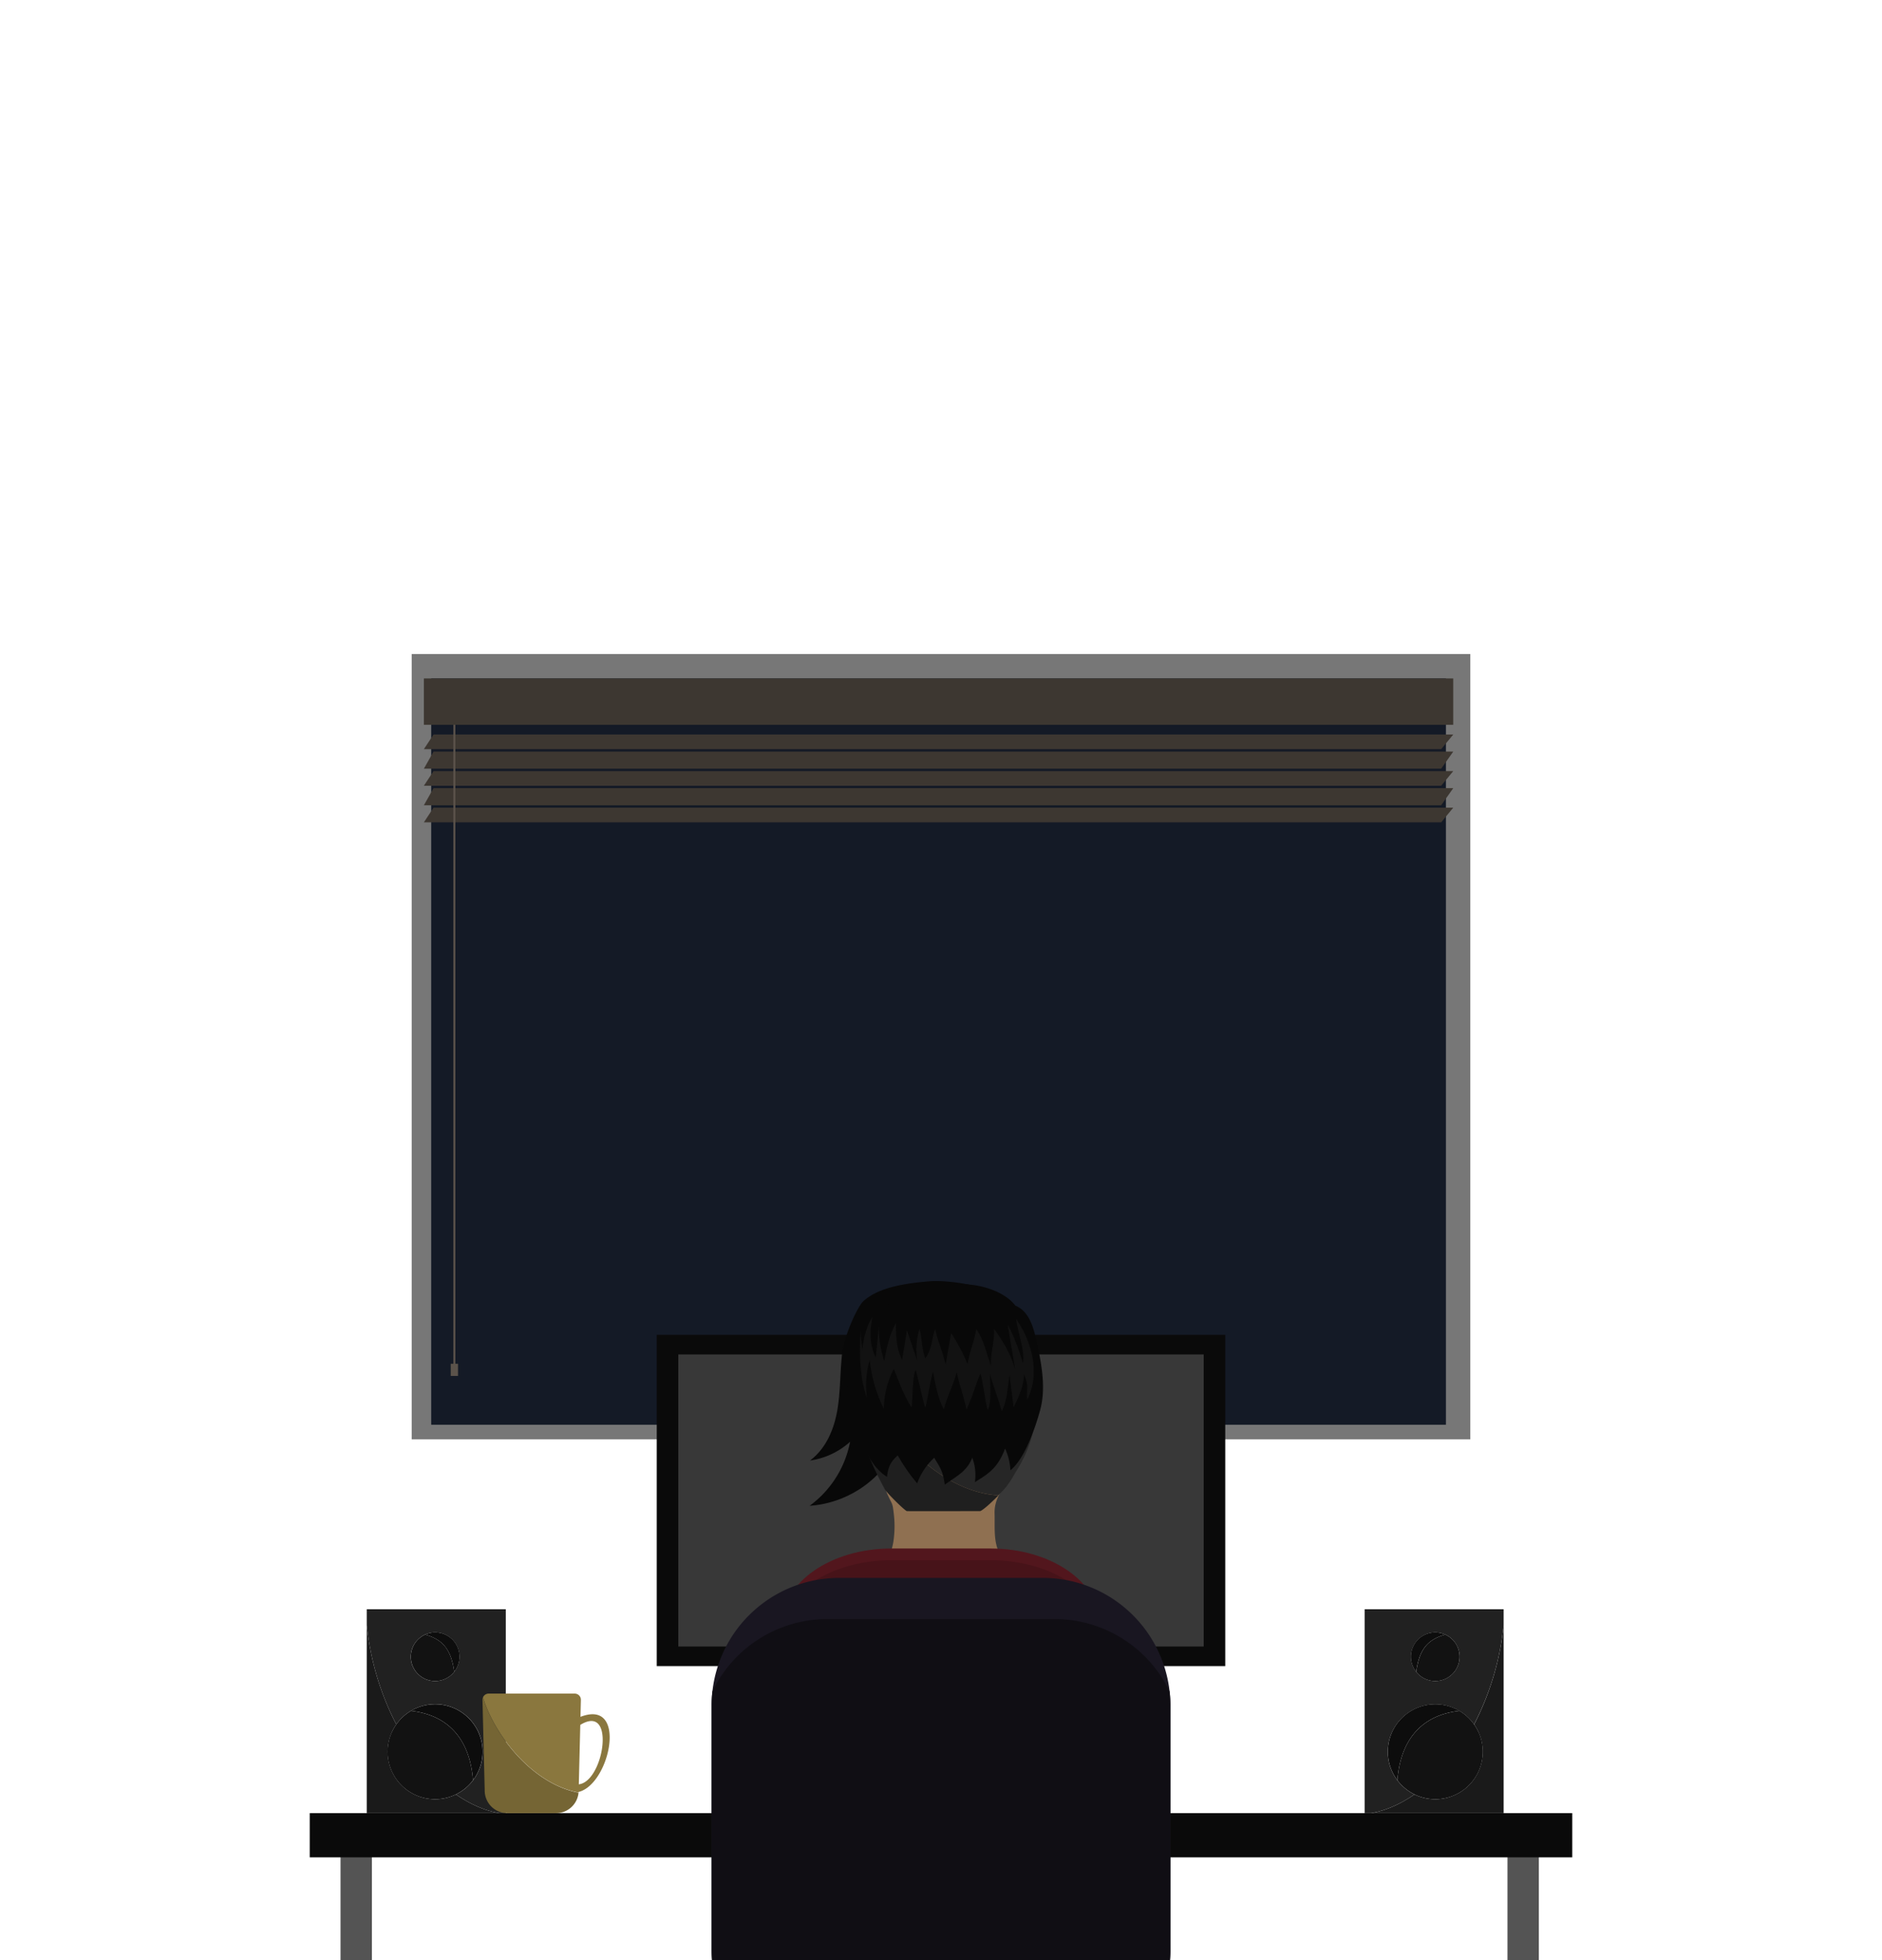 <svg xmlns="http://www.w3.org/2000/svg" viewBox="0 0 960 1000"><defs><style>.cls-1{fill:#777;}.cls-2{fill:#141a26;}.cls-3{fill:#3d3731;}.cls-13,.cls-4{fill:none;}.cls-4{stroke:#5b534b;}.cls-5{fill:#5b534b;}.cls-6{fill:#545454;}.cls-7{fill:#0a0a0a;}.cls-8{fill:#212121;}.cls-9{fill:#1a1a1a;}.cls-10{fill:#121212;}.cls-11{fill:#0d0d0d;}.cls-12{fill:#383838;}.cls-14{fill:#756534;}.cls-15{fill:#8a773e;}.cls-16{fill:#8f7051;}.cls-17{fill:#080808;}.cls-18{fill:#1f1f1f;}.cls-19{fill:#262626;}.cls-20{fill:#424242;}.cls-21{fill:#52161d;}.cls-22{fill:#471319;}.cls-23{fill:#191621;}.cls-24{fill:#100e14;}</style></defs><title>about-bottom</title><g id="window"><polyline class="cls-1" points="210 734.32 210 333.68 750 333.68 750 734.32"/><polyline class="cls-2" points="219.95 726.86 219.95 346.12 737.56 346.12 737.56 726.86"/><path class="cls-3" d="M221.14,374.74H741.29l-6.15,7.47H216.22Z"/><path class="cls-3" d="M221.14,383.45H741.29l-6.15,8.71H216.22Z"/><path class="cls-3" d="M221.14,393.4H741.29l-6.15,7.47H216.22Z"/><path class="cls-3" d="M221.14,402.11H741.29l-6.15,8.71H216.22Z"/><path class="cls-3" d="M221.14,412.06H741.29l-6.15,7.47H216.22Z"/><line class="cls-4" x1="231.77" y1="363.54" x2="231.77" y2="699.48"/><rect class="cls-3" x="216.22" y="346.12" width="525.07" height="23.64"/><rect class="cls-5" x="229.91" y="695.75" width="3.73" height="6.22"/></g><g id="desk"><rect class="cls-6" x="173.7" y="943.26" width="16.01" height="271.74"/><rect class="cls-6" x="768.95" y="943.26" width="16.01" height="271.74"/><rect class="cls-7" x="158" y="925" width="644" height="22.56"/><rect class="cls-7" x="335" y="681" width="290" height="169"/><path class="cls-8" d="M232.56,915.45c7.45,5.15,15,8.38,22.14,9.55H258V821H187.09v8.18a141.6,141.6,0,0,0,15.06,50.58,24.22,24.22,0,1,1,30.41,35.69Zm1.8-70.22A12.41,12.41,0,1,1,222,832.82,12.4,12.4,0,0,1,234.36,845.23Z"/><path class="cls-9" d="M187.09,829.18a141.6,141.6,0,0,0,15.06,50.58,24.22,24.22,0,0,0,29.54,36.11c.3-.13.58-.28.87-.42,7.45,5.15,15,8.38,22.14,9.55H187.09Z"/><path class="cls-10" d="M210.52,840.41a12.45,12.45,0,0,1,6.36-6.5c9,2.57,13.18,7.42,14.84,19a12.41,12.41,0,0,1-21.2-12.46Z"/><path class="cls-11" d="M216.88,833.91a12.4,12.4,0,0,1,14.84,19C230.06,841.33,225.85,836.48,216.88,833.91Z"/><path class="cls-11" d="M209.65,872.82a24.21,24.21,0,0,1,31.67,35.38C239.58,887.35,228.85,875,209.65,872.82Z"/><path class="cls-10" d="M199.78,883.91a24.47,24.47,0,0,1,9.87-11.09c19.2,2.22,29.93,14.53,31.67,35.38a24.37,24.37,0,0,1-8.76,7.24c-.29.14-.58.29-.87.42a24.23,24.23,0,0,1-31.91-32Z"/><rect class="cls-12" x="346" y="691" width="268" height="149"/><path class="cls-13" d="M306.76,882.54c-1.32-4.31-4.69-6.25-10.77-2.5l-.34,13.61-.41,16.7C303.81,909.39,309.42,891.19,306.76,882.54Z"/><path class="cls-14" d="M246.37,866c0,.07-.06.13-.09.2a3.06,3.06,0,0,0-.17,1.11l1.14,46.18a11.51,11.51,0,0,0,10.45,11.47c.35,0,.71.06,1.07.06h24.87a11.52,11.52,0,0,0,11.45-10.25c0-.07,0-.13,0-.2C271.38,910.07,252.06,885,246.37,866Z"/><path class="cls-15" d="M304.75,874.88c-2.21-.62-5.07-.37-8.65,1l.21-8.63a3.14,3.14,0,0,0-3.14-3.22H249.24a3.13,3.13,0,0,0-2.87,1.91c5.7,19,25,44.08,48.74,48.56,0-.09,0-.18,0-.28C308.93,910.83,317.51,878.45,304.75,874.88Zm-9.09,18.77L296,880c6.08-3.75,9.45-1.81,10.77,2.5,2.66,8.65-2.95,26.85-11.52,27.81Z"/><path class="cls-8" d="M707.91,893.68a24.22,24.22,0,0,1,44-13.93A141.6,141.6,0,0,0,767,829.18V821H696.09V925h3.3c7.1-1.17,14.69-4.4,22.14-9.55A24.21,24.21,0,0,1,707.91,893.68Zm24.23-60.86a12.4,12.4,0,1,1-12.41,12.41A12.41,12.41,0,0,1,732.14,832.82Z"/><path class="cls-9" d="M767,829.18a141.6,141.6,0,0,1-15.06,50.58,24.22,24.22,0,0,1-29.54,36.11c-.3-.13-.58-.28-.87-.42-7.45,5.15-15,8.38-22.14,9.55H767Z"/><path class="cls-10" d="M743.58,840.41a12.45,12.45,0,0,0-6.36-6.5c-9,2.57-13.18,7.42-14.84,19a12.41,12.41,0,0,0,21.2-12.46Z"/><path class="cls-11" d="M737.21,833.91a12.4,12.4,0,0,0-14.84,19C724,841.33,728.24,836.48,737.21,833.91Z"/><path class="cls-11" d="M744.44,872.82a24.21,24.21,0,0,0-31.67,35.38C714.51,887.35,725.24,875,744.44,872.82Z"/><path class="cls-10" d="M754.31,883.91a24.47,24.47,0,0,0-9.87-11.09c-19.2,2.22-29.93,14.53-31.67,35.38a24.37,24.37,0,0,0,8.76,7.24c.29.14.58.29.87.42a24.23,24.23,0,0,0,31.91-32Z"/></g><g id="me"><path class="cls-16" d="M507.8,785.86c-.65-4.37-.35-9.1-.47-13.64C507,761.34,515.85,755.68,521,745l.61-1.28c5.24-11,8.56-20.65,7.37-35.44-1-12-3-24.21-9.56-34.31-3.15-4.81-7.23-9.17-12.39-11.7-6.39-3.12-13.83-3.17-20.91-2.5-10.39,1-20.92,3.52-29.44,9.54-13.48,9.52-20.05,26.78-19.76,43.28.19,10.64,2.89,21,6.95,30.9a146.24,146.24,0,0,0,7.73,15.87l.77,2.28c2.93,6.59,2.79,4.56,3.46,9.91a53.71,53.71,0,0,1-.13,15.05c-1.44,8.47-5.87,16.4-17.27,16.4h20.46l45.4,0,24.18,0C513.18,800.4,509,793.69,507.8,785.86Z"/><path class="cls-17" d="M413,768.21c16.54-1.1,32.25-10.23,40.66-23.65a22.63,22.63,0,0,1-.75,2.3c3.93-1.74,6.72-3.47,9.15-7.16a57.28,57.28,0,0,0,5.31-10.62c2.69-6.8,5-13.69,8-20.38,5-11.2,11.47-21.68,20.86-29.94.1-.78.19-1.56.27-2.34.08-2.62.22-5.26.45-7.88a31.61,31.61,0,0,0-2.39-13.11c-7.46-1.51-15.73-2.22-21-1.7-18.16,1.47-27.4,4.94-33.17,10.1-2.77,2.47-9.72,17.17-10.84,26.84s-.79,19.48-2.49,29.07-5.77,19.31-13.87,25.38a38.62,38.62,0,0,0,20.43-9.56A52.68,52.68,0,0,1,413,768.21Z"/><path class="cls-18" d="M449,715.83a9.89,9.89,0,0,0-9,8.59c-1.39-1.91-2.25-2.89-2.19-2.38,1.67,14.46,7.95,27,11.56,34,.73,1.41,1.37,2.6,1.82,3.5,1,2,10.17,11,11.37,11.37.3.1,37.47,0,37.47,0,1.63-.62,6-4.64,9.26-8C479.66,761.15,454.22,731.65,449,715.83Z"/><path class="cls-19" d="M529.61,709.07c-.06-.79.16-3.15-.41-3.78l-3.08,2.65c.54.29,2.19,3,1.28,3.1a2,2,0,0,0-1.93,2.08l.06,1.5a2,2,0,0,0,.45,1.17c.11,5-9.63-7.68-10.65-5.31-.21.48.09,3.94.34,7a8.49,8.49,0,0,0-6.69-2.73c-5,.54-10.29.18-15.36.16-5.23,0-10.48.09-15.71.42-9.46.6-18.88.47-28.34.47l-.6,0c5.25,15.83,30.69,45.32,60.26,47.08,1.7-1.72,3.12-3.26,3.74-4,1-1.25,1.72-2.3,2.36-3.26,1.32-2,2.14-3.59,3.44-5.68a67.39,67.39,0,0,0,8.58-21.08c1-4.59,2.54-9.28,2.55-14C529.91,712.93,529.75,711,529.61,709.07Z"/><path class="cls-20" d="M526,708.09l.17-.14C526,707.89,525.95,707.91,526,708.09Z"/><path class="cls-17" d="M435.07,718.7c-1.56-6.75-4.68-14.1-4.18-21,.82-11.41,7.52-21.9,16.56-28.9S467.67,658,479,656.18c6.84-1.09,13.88-1.49,20.65-.06s14.05,4.55,18.33,10h0c7.55,3.12,9.53,12.29,11.24,20.28,2.33,10.9,4.28,22.44,1.31,33.18-3.09,11.16-8.44,25.18-15.13,30.53A30,30,0,0,0,512.68,739C509,749,504,752,497.3,756.12a25.16,25.16,0,0,0-1.34-12.4c-3,7.28-8,9.28-14.05,13.74C481,750,479,748,476.55,743.72a32.42,32.42,0,0,0-8.7,13.07,95,95,0,0,1-9.9-14.27c-4,3.48-5,6.48-5.49,10.93C443.1,747.43,439.09,736.09,435.07,718.7Z"/><path class="cls-21" d="M454.64,790h50.73c30.73,0,55.64,17.23,55.64,38.49v43c0,21.26-24.91,38.49-55.64,38.49H454.64C423.91,910,399,892.77,399,871.51v-43C399,807.23,423.91,790,454.64,790Z"/><path class="cls-22" d="M454.64,796h50.73c30.73,0,55.64,16.37,55.64,36.57v40.87c0,20.19-24.91,36.57-55.64,36.57H454.64C423.91,910,399,893.63,399,873.43V832.57C399,812.37,423.91,796,454.64,796Z"/><path class="cls-10" d="M442.25,713.21a45.9,45.9,0,0,1,1.4-19.44,73.56,73.56,0,0,0,7.2,25,45.07,45.07,0,0,1,5.07-20.38C458.41,704.46,461,712,465,718c.64-4.45.3-14.81,2-19,.29-.72,4.67,19.7,5,19,.78-1.65,3-16.47,4-18,.3,2.11,2.35,14.09,5.48,18.92,1.83-7.05,4.69-11.87,6.52-18.92,1.59,7.41,3.41,11.59,5,19,2.06-3.79,5.5-14.82,7-18,.65-1.38,3.28,19.43,4,18,2-4,.86-16.27,1-18,1.89,6.88,4.11,12.12,6,19,2.92-5.78,3-13,4-18.59.62,6.62,1.34,10,2,16.59,3.08-6.37,4.85-10,5.41-16.92C525,708,523.5,707.55,524,714c6.57-13,2.7-28.86-5.58-41,.23,5.37,4.58,16,3.37,22.35-1.53-5.22-4.87-14.62-7.71-19.35.87,6.09,2.85,16.53,3.72,22.62C515.79,691.16,511,683,507,678c.53,5.63-2,13.24-1.46,18.87C503,690,502,684,498,678c-.93,6.09-3.52,11.8-4.45,17.88a94.65,94.65,0,0,0-8.4-15.8l-2.79,16.19c-1.55-6.86-3.81-11.42-5.36-18.27-1.9,5.51-1.53,10.18-5,15-2-5-1.55-10.57-3-15a36.82,36.82,0,0,0-1.09,16.28l-5.29-15.58-2.43,15C457,688,457,680,457,675c-3.43,6.06-5,13.82-5.94,19.37a54.27,54.27,0,0,1-2.75-17.92l-1.57,16.16C443,685.2,444,677,445,672c-3,4.18-5,12.59-5.17,17.58.08-2.69-1.08-8.9-.83-11.58C438.41,689,438.26,702.49,442.25,713.21Z"/></g><g id="chair"><path class="cls-23" d="M597,870.08V994.92A65.08,65.08,0,0,1,531.92,1060H428.08A65.08,65.08,0,0,1,363,994.92V870.08a62.72,62.72,0,0,1,.4-7.16A65.08,65.08,0,0,1,428.08,805H531.92a65.08,65.08,0,0,1,64.68,57.92A62.72,62.72,0,0,1,597,870.08Z"/><path class="cls-24" d="M597,870.08V994.92A65.08,65.08,0,0,1,531.92,1060H428.08A65.08,65.08,0,0,1,363,994.92V870.08a62.72,62.72,0,0,1,.4-7.16A65.08,65.08,0,0,1,422.08,826H537.92a65.08,65.08,0,0,1,58.68,36.92A62.72,62.72,0,0,1,597,870.08Z"/></g></svg>